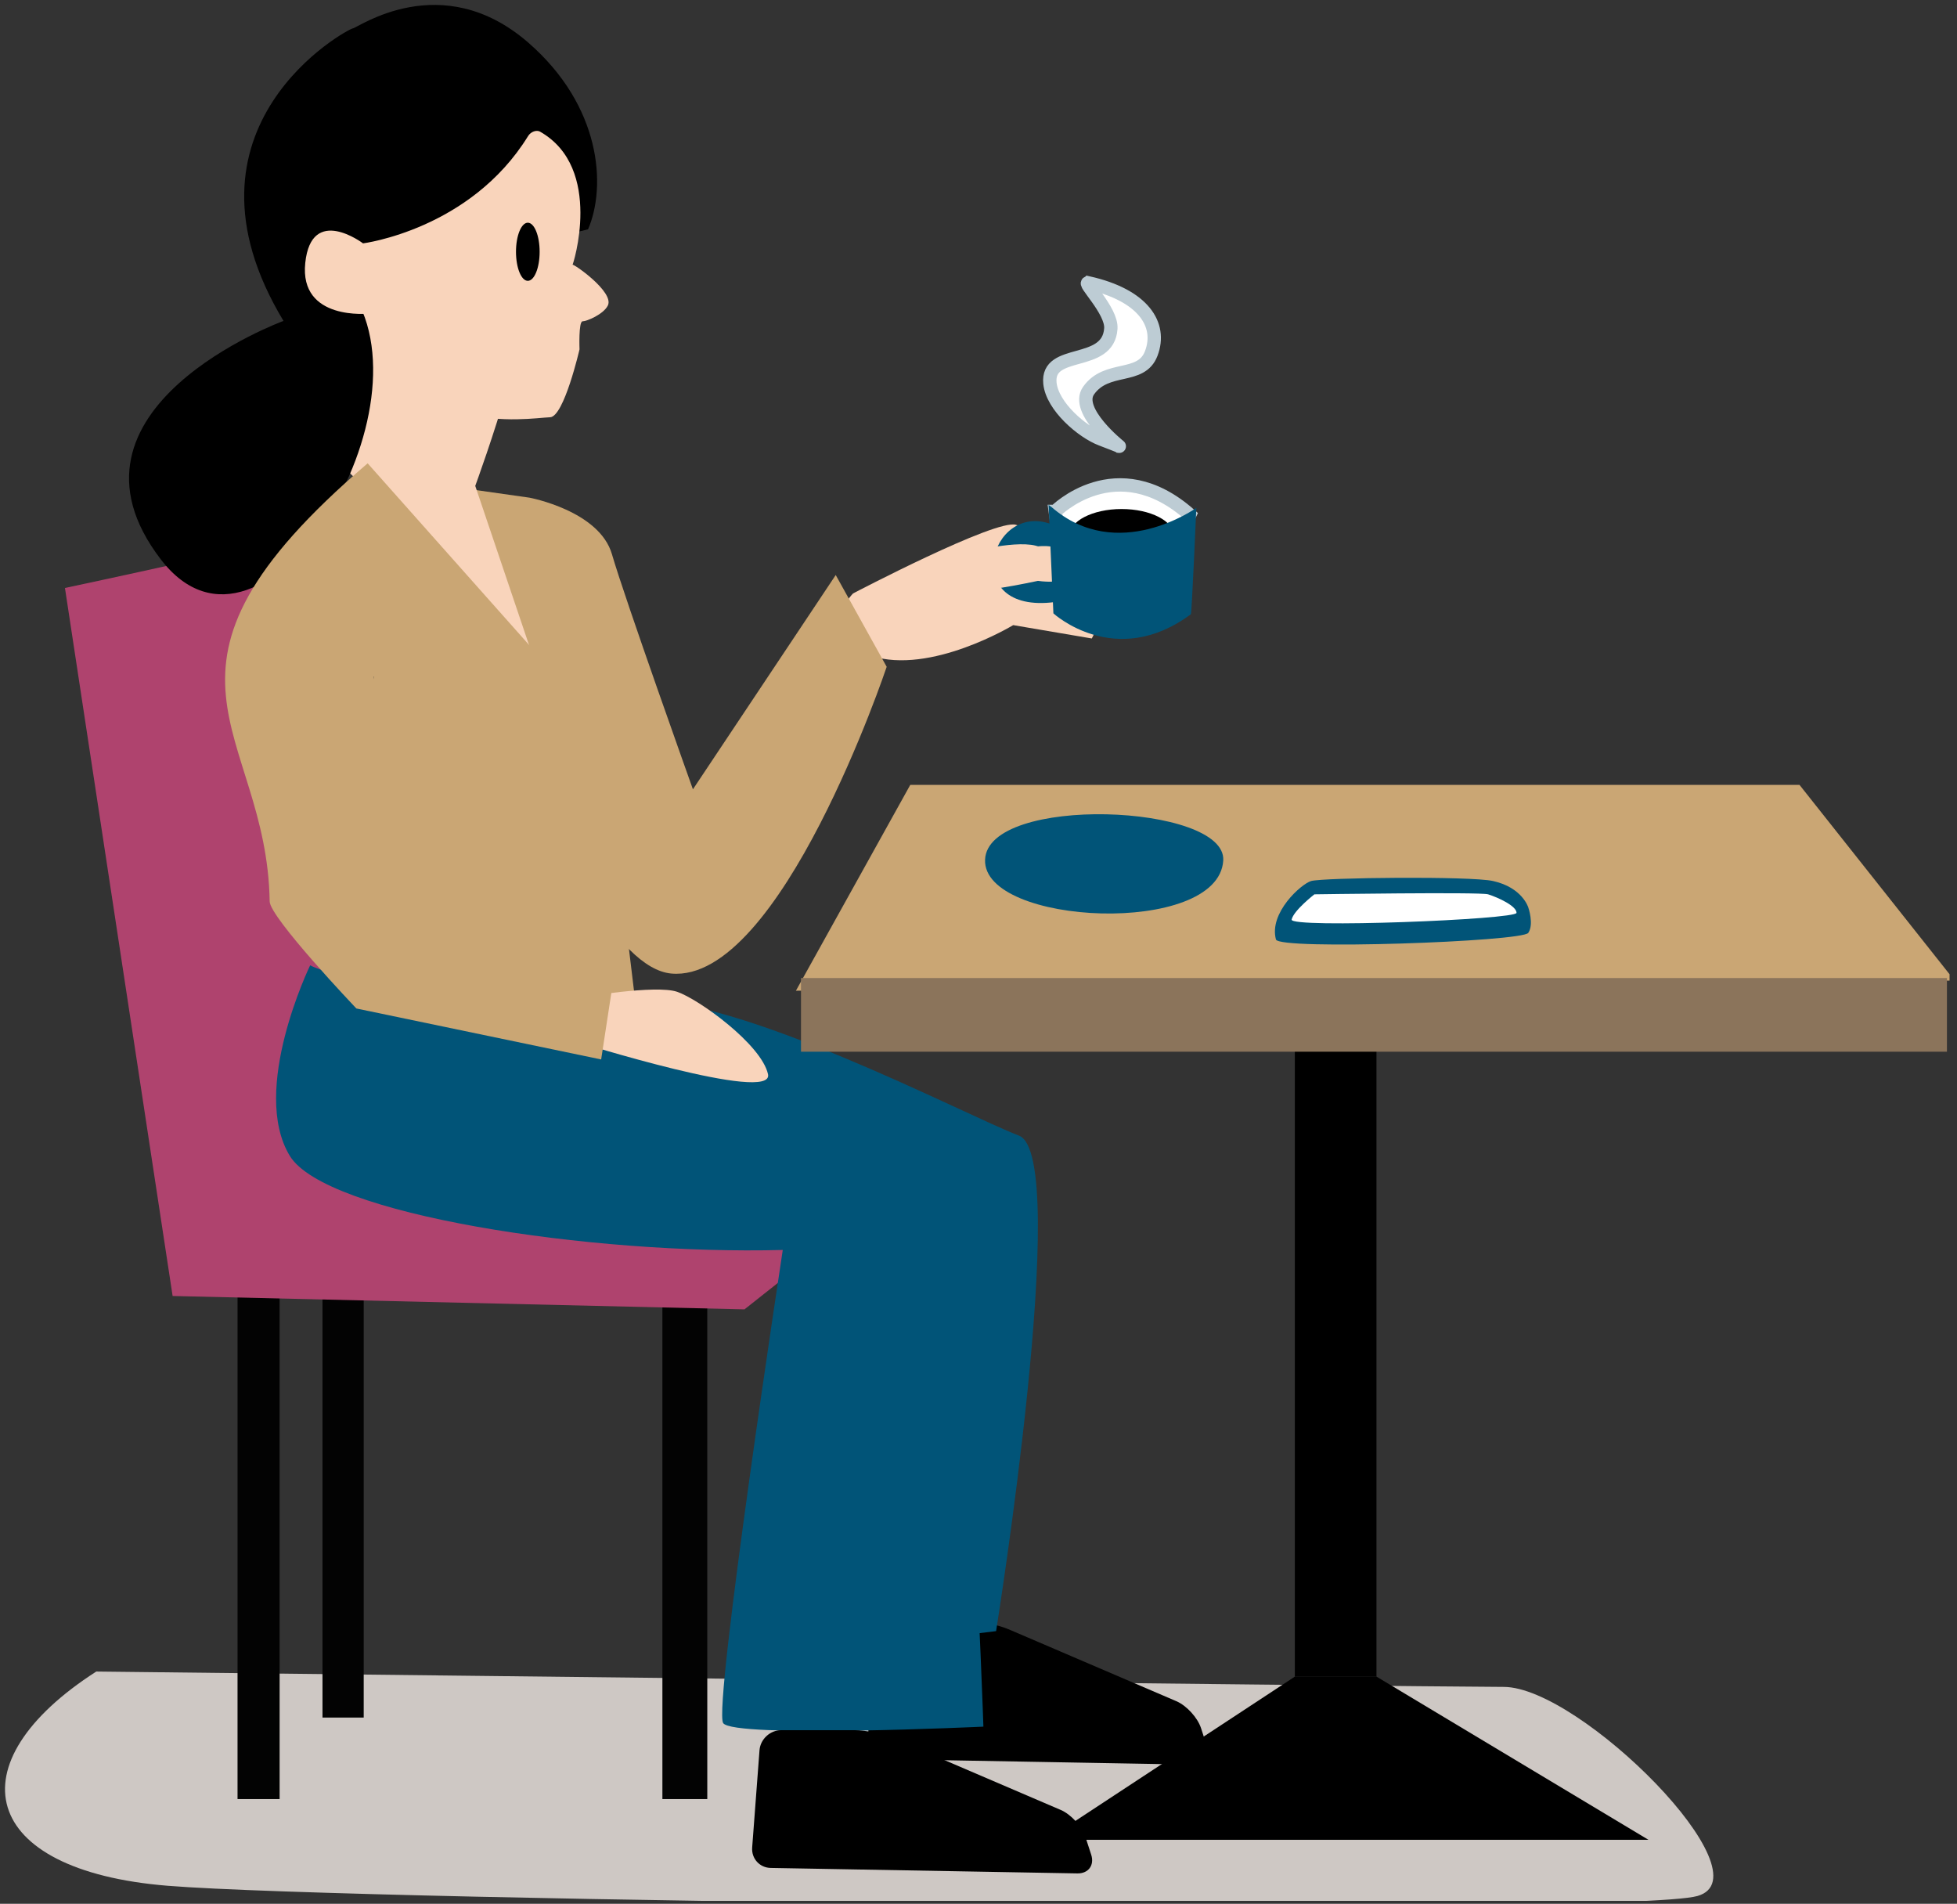 <?xml version="1.0" encoding="UTF-8" standalone="no"?><!DOCTYPE svg PUBLIC "-//W3C//DTD SVG 1.1//EN" "http://www.w3.org/Graphics/SVG/1.1/DTD/svg11.dtd"><svg width="100%" height="100%" viewBox="0 0 293 285" version="1.1" xmlns="http://www.w3.org/2000/svg" xmlns:xlink="http://www.w3.org/1999/xlink" xml:space="preserve" xmlns:serif="http://www.serif.com/" style="fill-rule:evenodd;clip-rule:evenodd;stroke-miterlimit:10;"><rect x="0" y="0" width="293" height="285" fill="#333333" stroke="none"/><rect id="inhouse" x="0" y="0" width="291.884" height="284.562" style="fill:none;"/><clipPath id="_clip1"><rect x="0" y="0" width="291.884" height="284.562"/></clipPath><g clip-path="url(#_clip1)"><g id="inhouse1" serif:id="inhouse"><path d="M14.414,250.231c-21.38,13.74 -17.56,29.78 10.69,32.07c28.25,2.29 218.35,4.58 229.04,1.53c10.69,-3.05 -17.56,-31.3 -29.01,-31.3c-11.45,-0.01 -210.72,-2.3 -210.72,-2.3Z" style="fill:#cec8c4;fill-rule:nonzero;"/><g><path d="M134.254,242.731c-1.65,-0 -3.1,1.35 -3.23,2.99l-1.1,14.58c-0.12,1.65 1.12,3.02 2.77,3.05l45.92,0.82c1.65,0.03 2.58,-1.23 2.07,-2.8l-0.87,-2.67c-0.51,-1.57 -2.17,-3.38 -3.69,-4.03l-25.1,-10.76c-1.52,-0.65 -4.11,-1.18 -5.76,-1.18l-11.01,-0Z" style="fill-rule:nonzero;"/></g><g><rect x="48.284" y="188.871" width="6.17" height="68.25" style="fill:#030303;"/><rect x="35.564" y="192.971" width="6.3" height="76.35" style="fill:#030303;"/><rect x="99.174" y="192.971" width="6.72" height="76.35" style="fill:#030303;"/><path d="M48.804,78.951c-3.88,1.6 -39.08,9.07 -39.08,9.07l16.12,105.99l85.62,2l15.2,-12.03l-57.07,-21.65l-20.79,-83.38Z" style="fill:#af436e;fill-rule:nonzero;"/></g><path d="M46.434,144.511c-0,-0 -9.05,18.66 -3.04,28.53c5.33,8.75 44.89,14.84 73.8,14.08c-0,-0 -10.44,68.55 -8.92,70.83c1.52,2.28 38.96,0.53 38.96,0.53c-0,-0 -2.27,-69.08 -6.83,-78.21c-4.56,-9.13 -44.51,-27.77 -66.95,-30.43c-22.44,-2.66 -27.02,-5.33 -27.02,-5.33Z" style="fill:#015478;fill-rule:nonzero;"/><path d="M133.534,246.081l15.6,-1.9c-0,-0 11.41,-71.14 3.42,-74.18c-7.99,-3.04 -42.61,-21.3 -57.44,-20.16c-14.84,1.14 -0.76,27.01 -0.76,27.01l36.9,7.61l2.28,61.62Z" style="fill:#015478;fill-rule:nonzero;"/><path d="M127.714,88.841c-0,-0 21.44,-11.24 24.42,-10.27c2.98,0.97 16.84,6.09 16.84,6.09l-5.51,10.92l-11.77,-2c-0,-0 -12.36,7.51 -21.3,4.59c-8.95,-2.93 -2.68,-9.33 -2.68,-9.33Z" style="fill:#f9d4bb;fill-rule:nonzero;"/><g><path d="M157.384,78.461c-9.26,-3.38 -13.78,13.52 0.52,11.67l-0,-3.07c-0,-0 -5.97,0.45 -5.73,-2.85c0.18,-2.53 3.85,-2.59 5.16,-2.4c0.18,0.03 0.05,-3.35 0.05,-3.35Z" style="fill:#015478;fill-rule:nonzero;"/><path d="M157.994,76.561c-0,-0 9.13,-9.25 20.13,0.49l-2.83,5.8c-0,-0 -16.34,0.48 -16.46,-0.24c-0.12,-0.71 -0.84,-6.05 -0.84,-6.05Z" style="fill:#fff;fill-rule:nonzero;stroke:#bdccd4;stroke-width:2px;"/><ellipse cx="167.924" cy="80.271" rx="7.87" ry="4.07"/><path d="M156.994,75.581l0.72,16.24c-0,-0 9.28,8.52 20.58,0.13c0.14,-0.11 0.82,-15.92 0.82,-15.92c-0,-0 -11.83,8.49 -21.72,-0.16c-0.13,-0.1 -0.28,-0.17 -0.4,-0.29Z" style="fill:#015478;fill-rule:nonzero;"/></g><path d="M162.974,42.351c-1.09,-0.25 3.51,4.12 3.34,6.82c-0.37,5.91 -9.65,2.85 -9.12,8.2c0.35,3.46 4.81,7.28 7.7,8.38c2.89,1.1 2.7,1.07 2.7,1.07c-0,-0 -6.72,-5.34 -4.62,-8.34c2.72,-3.87 7.88,-1.58 9.39,-5.57c1.65,-4.32 -1.21,-8.72 -9.39,-10.56Z" style="fill:#fff;fill-rule:nonzero;stroke:#bdccd4;stroke-width:2px;"/><path d="M145.554,82.561c-0,-0 8.4,-2.17 10.6,-0.37c2.2,1.8 0.42,4.51 0.42,4.51c-0,-0 -9.14,2.05 -10.15,1.48c-1.01,-0.57 -0.87,-5.62 -0.87,-5.62Z" style="fill:#f9d4bb;fill-rule:nonzero;"/><path d="M125.124,86.081l7.63,13.74c-0,-0 -15.87,47.4 -32.24,45.92c-16.36,-1.48 -36.47,-73.4 -36.47,-73.4l15.22,2.16c-0,-0 10.47,1.94 12.36,8.48c1.89,6.54 12.12,35.18 12.12,35.18l21.38,-32.08Z" style="fill:#caa674;fill-rule:nonzero;"/><path d="M50.584,69.071l28.86,28.2l-8.29,-24.53c-0,-0 2.95,-8.07 4.78,-14.68c1.84,-6.61 -16.54,-19.09 -16.54,-19.09l-16.52,16.88l7.71,13.22Z" style="fill:#f9d4bb;fill-rule:nonzero;"/><path d="M52.204,42.981c13.28,17.61 -12.67,60.86 -28.11,40.78c-17.4,-22.62 18.35,-35.72 18.35,-35.72c-17.58,-29.14 9.76,-43.79 10.38,-43.79c0.62,-0 13.25,-9.17 26.26,2.12c10.92,9.48 11.74,21.48 8.96,27.96" style="fill-rule:nonzero;"/><path d="M82.364,62.461c-3.6,0.15 -21.79,3.45 -27.08,-15.52c-0,-0 -10.5,1.17 -9.58,-7.59c0.92,-8.76 8.65,-2.92 8.65,-2.92c-0,-0 16.06,-2.04 24.71,-16.06c0.43,-0.7 1.3,-0.94 1.78,-0.67c9.65,5.47 4.87,20.21 4.87,19.94c-0,-0.29 6.31,4.06 5.29,6.1c-0.66,1.32 -3.16,2.36 -3.78,2.36c-0.62,-0 -0.46,4.2 -0.46,4.2c-0,-0 -2.32,10.08 -4.4,10.16Z" style="fill:#f9d4bb;fill-rule:nonzero;"/><path d="M92.444,127.771l2.66,22.06l-47.55,-14.45l10.65,-42.99l13.32,0.38l18.64,19.4l2.28,15.6Z" style="fill:#caa674;fill-rule:nonzero;"/><path d="M86.894,149.321c-0,-0 11.25,-1.94 14.48,-0.85c3.22,1.09 12.61,7.86 13.61,12.33c1,4.47 -28.71,-4.87 -28.71,-4.87l0.62,-6.61Z" style="fill:#f9d4bb;fill-rule:nonzero;"/><path d="M55.044,69.361c-36.65,31.3 -15.07,39.58 -14.67,65.58c0.04,2.44 12.98,16.03 12.98,16.03l36.65,7.63l2.37,-15.47c-0,-0 -33.67,-6.19 -35.74,-8.32c-2.07,-2.13 -0.66,-33.52 -0.66,-33.52l24.11,-3.76l-25.04,-28.17Z" style="fill:#caa674;fill-rule:nonzero;"/><g><rect x="193.864" y="150.211" width="12.22" height="100.78"/><path d="M246.804,275.421l-90.1,-0l37.16,-24.43l12.22,-0l40.72,24.43Z" style="fill-rule:nonzero;"/><path d="M136.284,117.501l133.14,-0l23.21,29.29l-173.47,1.52l17.12,-30.81Z" style="fill:#caa674;fill-rule:nonzero;"/><rect x="119.924" y="146.411" width="171.57" height="11.03" style="fill:#8b745b;"/></g><g><path d="M116.944,259.011c-1.65,-0 -3.1,1.35 -3.23,2.99l-1.1,14.58c-0.12,1.65 1.12,3.02 2.77,3.05l45.92,0.82c1.65,0.03 2.58,-1.23 2.07,-2.8l-0.87,-2.67c-0.51,-1.57 -2.17,-3.38 -3.69,-4.03l-25.1,-10.76c-1.52,-0.65 -4.11,-1.18 -5.76,-1.18l-11.01,-0Z" style="fill-rule:nonzero;"/></g><ellipse cx="79.024" cy="37.691" rx="1.77" ry="4.35"/><path d="M147.484,128.701c-0.37,9.88 34.95,11.52 35.66,0.12c0.52,-8.5 -35.3,-9.91 -35.66,-0.12Z" style="fill:#015478;fill-rule:nonzero;"/><g><path d="M228.814,135.851c-0,-0 0.88,2.48 -0,3.8c-0.88,1.32 -37.34,2.61 -37.78,0.99c-1.08,-3.99 3.8,-8.33 5.27,-8.75c1.8,-0.52 23.89,-0.76 27.24,-0c4.4,0.98 5.27,3.96 5.27,3.96Z" style="fill:#015478;fill-rule:nonzero;"/><path d="M196.794,133.881c-0,-0 24.82,-0.37 26,-0c1.56,0.49 4.26,1.76 4.26,2.77c-0,1.01 -33.95,2.35 -33.67,1.01c0.28,-1.35 3.41,-3.78 3.41,-3.78Z" style="fill:#fff;fill-rule:nonzero;"/></g></g></g></svg>